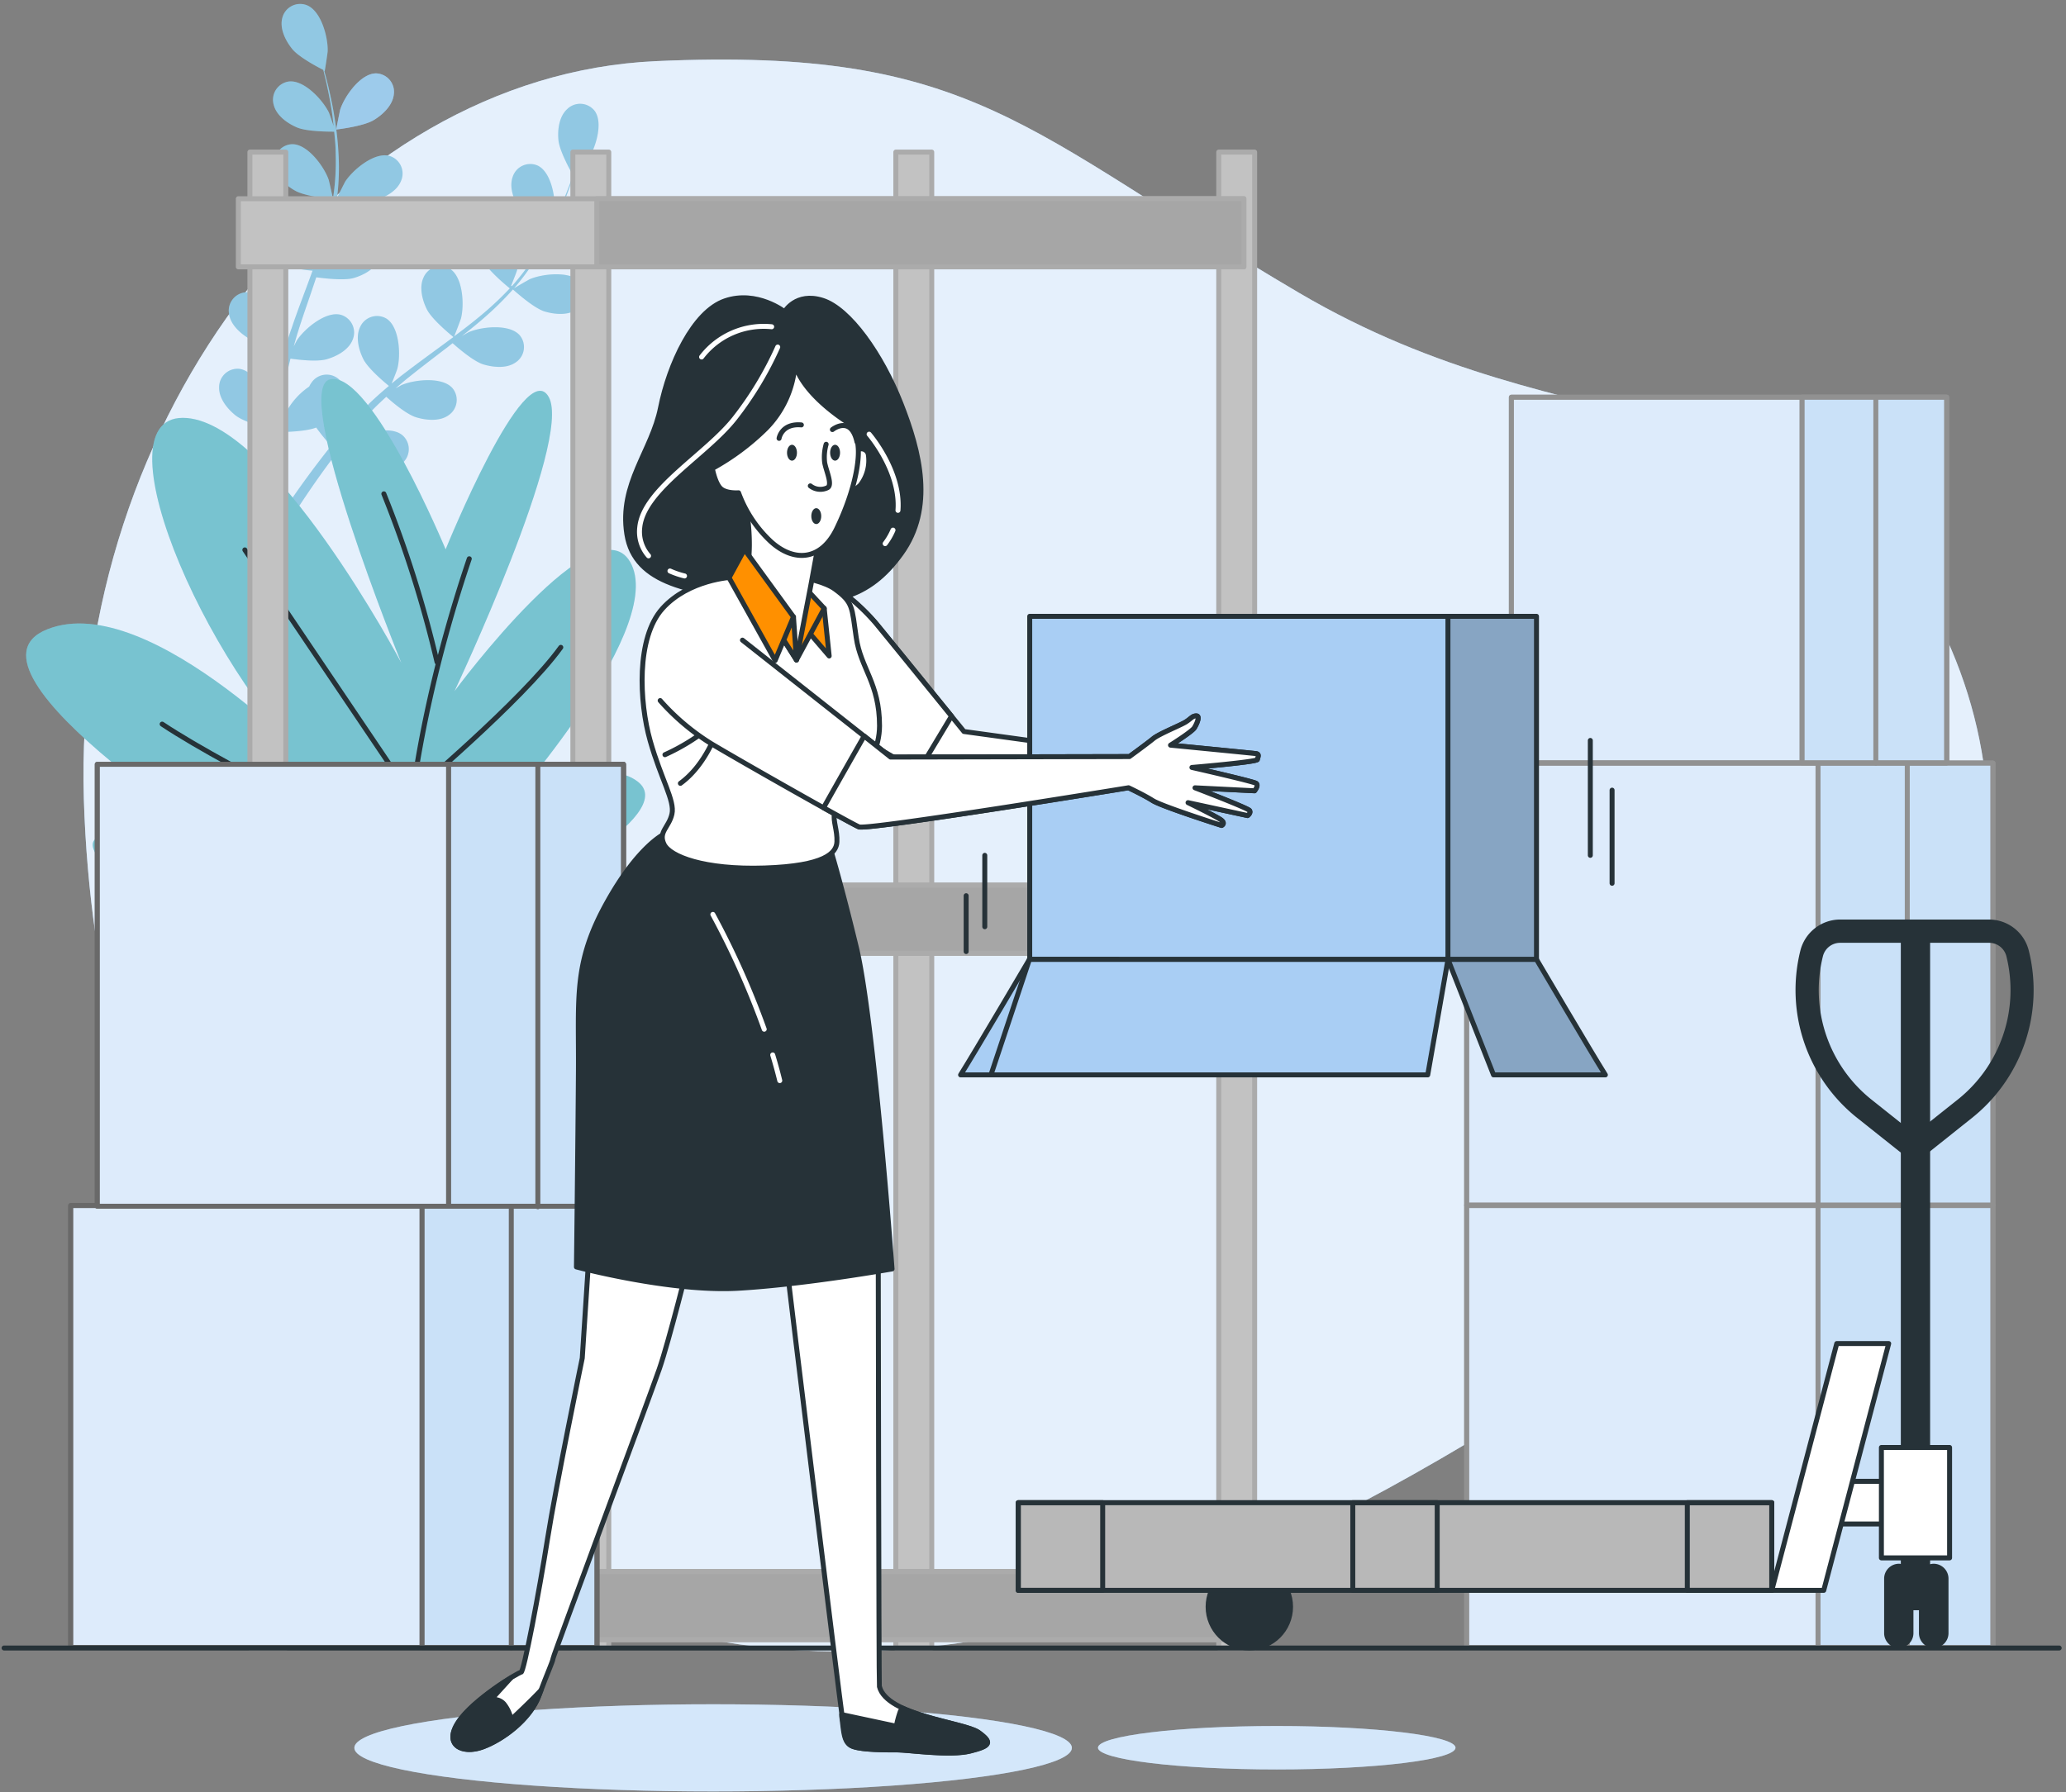 <svg width="416" height="361" xmlns="http://www.w3.org/2000/svg"><rect width="100%" height="100%" fill="#808080" stroke="none"/><g fill="none" fill-rule="evenodd"><g fill-rule="nonzero"><path d="M55.17 279.29s40.41 51.17 109.47 53.25c69.06 2.08 130.82-41 181.77-74.52 50.95-33.52 67.67-89.68 42.23-136-25.44-46.32-71.6-30.45-127-63C206.24 26.47 196.31 9.4 132 12.32 67.69 15.24 14.54 83.92 16.88 160.86c2.34 76.94 38.29 118.43 38.29 118.43z" fill="#A9CEF4"/><path d="M55.17 279.29s40.41 51.17 109.47 53.25c69.06 2.08 130.82-41 181.77-74.52 50.95-33.52 67.67-89.68 42.23-136-25.44-46.32-71.6-30.45-127-63C206.24 26.47 196.31 9.4 132 12.32 67.69 15.24 14.54 83.92 16.88 160.86c2.34 76.94 38.29 118.43 38.29 118.43z" fill="#FFF" opacity=".7"/></g><path d="M67.73 26.08c-.06 0 .7-3.73.77-4 .86-2.67 4.1-7.31 7.23-7.3A3.71 3.71 0 0179.3 19c-.23 2.2-2.21 4.08-4 5.16-2.1 1.31-7.57 1.92-7.57 1.92z" fill="#A9CEF4" fill-rule="nonzero"/><path d="M61.66 1c3 1.06 4.42 6.52 4.32 9.32 0 .24-.56 4-.61 4h-.06c.23.86.48 1.79.73 2.81.44 1.88.92 4 1.29 6.36.429 2.528.71 5.08.84 7.64a48.28 48.28 0 01-.29 8.6.36.36 0 000 .1c.39-.83 1.55-3.13 1.65-3.29 1.54-2.34 5.88-6 8.91-5.13a3.7 3.7 0 012.32 5c-.8 2.06-3.2 3.35-5.21 3.92-2.27.65-7.33-.11-7.73-.18a65.43 65.43 0 01-1.86 8.57c-.467 1.64-.973 3.277-1.52 4.91.35-.71.68-1.34.73-1.42 1.54-2.35 5.89-6 8.91-5.13a3.7 3.7 0 012.32 5c-.8 2.06-3.2 3.35-5.21 3.92-2.01.57-6.37 0-7.51-.15l-.63 1.88c-1 3-2.09 6-3 8.94-.33 1-.62 2.08-.91 3.12.32-.63.59-1.16.64-1.24 1.53-2.34 5.88-6 8.9-5.13a3.72 3.72 0 012.33 5c-.8 2.07-3.21 3.35-5.22 3.93-2.01.58-5.94.07-7.3-.12a66.29 66.29 0 00-.74 3.19c-.13.73-.3 1.41-.39 2.14l-.3 2.15c-.14 1.37-.3 2.78-.4 4.12-.08.93-.14 1.82-.2 2.72.32-1 1-3.07 1-3.23a14.42 14.42 0 014.8-5.46 3.63 3.63 0 01.41-.72 3.7 3.7 0 015.45-.85c2.38 2.05 1.78 7.67.69 10.25-.06.15-.95 1.72-1.52 2.71.43-.53.83-1.05 1.28-1.58.87-1.07 1.77-2.11 2.73-3.23l1.47-1.59c.48-.54 1.06-1 1.59-1.59 1.25-1.21 2.58-2.38 3.95-3.53-.93-.76-4.21-3.52-5.15-5.4-.94-1.88-1.61-4.51-.63-6.5a3.72 3.72 0 015.27-1.67c2.65 1.67 2.92 7.32 2.23 10 0 .17-.76 2.06-1.17 3.09.83-.68 1.65-1.36 2.51-2 2.48-1.91 5.05-3.78 7.6-5.65l2.33-1.72c-.33-.27-4.29-3.47-5.35-5.58-.93-1.87-1.61-4.51-.63-6.49a3.71 3.71 0 015.27-1.67c2.66 1.66 2.92 7.31 2.23 10-.05.2-1.08 2.92-1.37 3.6 1.7-1.27 3.39-2.55 5-3.89a64.65 64.65 0 006.2-5.77c-.15-.13-4.3-3.45-5.38-5.6-.94-1.87-1.61-4.52-.63-6.5a3.71 3.71 0 015.26-1.67c2.66 1.67 2.93 7.32 2.24 10 0 .18-.83 2.25-1.22 3.23l.15.1a48.44 48.44 0 005.09-6.84c.84-1.33 1.56-2.64 2.24-3.93-.84-.54-4.63-3.05-5.82-4.88-1.19-1.83-2.09-4.31-1.34-6.39a3.71 3.71 0 015.05-2.24c2.83 1.37 3.71 7 3.32 9.73 0 .15-.4 1.66-.69 2.75.29-.59.61-1.19.88-1.76 1-2.13 1.85-4.15 2.55-6 .4-1 .73-1.95 1-2.83-.55-1-2.69-4.84-2.9-7-.21-2.16.13-4.78 1.76-6.28a3.71 3.71 0 015.51.34c1.88 2.51.09 7.88-1.53 10.16-.14.2-2.69 3-2.72 3v-.06c-.28.85-.58 1.76-.94 2.74-.66 1.82-1.43 3.86-2.42 6a67.81 67.81 0 01-3.53 6.83 48.53 48.53 0 01-5 7l-.07.08c.78-.48 3-1.76 3.19-1.84 2.58-1.1 8.2-1.72 10.26.64a3.71 3.71 0 01-.82 5.46c-1.81 1.28-4.52 1-6.52.4-2.25-.72-6-4.14-6.34-4.42A65 65 0 0197 64.42c-1.29 1.11-2.63 2.19-4 3.26.69-.4 1.31-.75 1.4-.79 2.57-1.1 8.19-1.72 10.25.64a3.7 3.7 0 01-.82 5.46c-1.8 1.28-4.52 1-6.51.4-1.99-.6-5.32-3.5-6.18-4.27-.53.4-1 .81-1.57 1.22-2.51 1.92-5 3.83-7.45 5.79-.85.68-1.66 1.39-2.48 2.1l1.22-.68c2.57-1.1 8.19-1.73 10.25.63a3.72 3.72 0 01-.82 5.47c-1.8 1.28-4.52 1-6.51.39-1.99-.61-5-3.22-6-4.13-.81.75-1.63 1.5-2.38 2.26-.51.53-1 1-1.5 1.57l-1.44 1.62c-.87 1.07-1.78 2.16-2.61 3.22-.58.73-1.12 1.44-1.66 2.16.83-.7 2.51-2 2.66-2.12 2.37-1.48 7.84-3 10.23-.92a3.71 3.71 0 010 5.52c-1.6 1.54-4.32 1.7-6.38 1.38-2.28-.36-6.4-3-6.91-3.38-.9 1.19-1.76 2.34-2.56 3.45-2.77 3.83-4.93 7.13-6.41 9.45l-.15.24-1.92-.93.3-.46a193.635 193.635 0 019.62-13.17 40.65 40.65 0 01-3-3.69c-2.21.87-6.79.9-7.39.9-.09 1.48-.17 2.93-.23 4.29-.2 4.72-.18 8.66-.13 11.42v.32l-2.11-1c0-2.74.11-6.44.39-10.82.09-1.5.22-3.11.37-4.76-.59-.15-5.36-1.37-7.16-2.81-1.63-1.31-3.35-3.42-3.29-5.64a3.71 3.71 0 014.08-3.72c3.11.4 5.72 5.42 6.23 8.17 0 .17.16 2 .22 3.1.07-.67.12-1.33.2-2 .13-1.37.31-2.73.5-4.2.11-.71.23-1.42.34-2.14.11-.72.3-1.46.45-2.2.38-1.7.84-3.41 1.35-5.12-1.2-.12-5.45-.62-7.27-1.67-1.82-1.05-3.84-2.87-4.11-5.07a3.71 3.71 0 013.47-4.3c3.13-.07 6.47 4.49 7.39 7.14.06.16.51 2.13.74 3.22.31-1 .61-2.05 1-3.08 1-3 2.13-5.93 3.23-8.9.34-.91.66-1.82 1-2.73-.43 0-5.5-.53-7.54-1.7-1.81-1-3.83-2.87-4.11-5.07a3.72 3.72 0 013.47-4.3c3.14-.07 6.48 4.49 7.4 7.14.07.2.71 3 .84 3.76.72-2 1.43-4 2-6a64.85 64.85 0 002-8.24c-.2 0-5.49-.5-7.58-1.7-1.82-1-3.84-2.87-4.11-5.07a3.7 3.7 0 013.47-4.29c3.13-.08 6.47 4.48 7.39 7.13.06.17.56 2.33.77 3.37h.17a47.81 47.81 0 00.48-8.51c0-1.57-.15-3.06-.3-4.51-1 0-5.54 0-7.54-.87s-4.13-2.43-4.65-4.58a3.71 3.71 0 013-4.65c3.11-.43 6.93 3.75 8.14 6.27.06.14.58 1.61.93 2.69-.07-.66-.14-1.34-.23-2-.31-2.35-.75-4.48-1.15-6.37-.24-1.07-.47-2-.7-2.93-1-.5-4.92-2.56-6.26-4.22-1.34-1.66-2.54-4.07-2-6.21A3.71 3.71 0 0161.66 1z" fill="#A9CEF4" fill-rule="nonzero"/><path d="M118.34 49.29c-2.45-.1-7.35-2.61-7.35-2.61s2.63-2.73 2.82-2.88c2.19-1.74 7.45-3.83 10.06-2.09a3.7 3.7 0 01.65 5.48c-1.4 1.71-4.09 2.19-6.18 2.1z" fill="#A9CEF4" fill-rule="nonzero"/><g opacity=".5" fill-rule="nonzero"><path d="M67.73 26.08c-.06 0 .7-3.73.77-4 .86-2.67 4.1-7.31 7.23-7.3A3.71 3.71 0 0179.3 19c-.23 2.2-2.21 4.08-4 5.16-2.1 1.31-7.57 1.92-7.57 1.92z" fill="#91C8E2"/><path d="M61.66 1c3 1.06 4.42 6.52 4.32 9.32 0 .24-.56 4-.61 4h-.06c.23.86.48 1.79.73 2.81.44 1.88.92 4 1.29 6.36.429 2.528.71 5.08.84 7.64a48.28 48.28 0 01-.29 8.6.36.36 0 000 .1c.39-.83 1.55-3.13 1.65-3.29 1.54-2.34 5.88-6 8.91-5.13a3.7 3.7 0 012.32 5c-.8 2.06-3.2 3.35-5.21 3.92-2.27.65-7.33-.11-7.73-.18a65.43 65.43 0 01-1.86 8.57c-.467 1.64-.973 3.277-1.52 4.91.35-.71.68-1.34.73-1.42 1.54-2.35 5.89-6 8.91-5.13a3.7 3.7 0 012.32 5c-.8 2.06-3.2 3.35-5.21 3.92-2.01.57-6.37 0-7.51-.15l-.63 1.88c-1 3-2.09 6-3 8.94-.33 1-.62 2.08-.91 3.12.32-.63.59-1.16.64-1.24 1.53-2.34 5.88-6 8.9-5.13a3.72 3.72 0 012.33 5c-.8 2.07-3.21 3.35-5.22 3.93-2.01.58-5.94.07-7.3-.12a66.29 66.29 0 00-.74 3.19c-.13.73-.3 1.41-.39 2.14l-.3 2.15c-.14 1.37-.3 2.78-.4 4.12-.08.93-.14 1.82-.2 2.72.32-1 1-3.07 1-3.23a14.42 14.42 0 014.8-5.46 3.63 3.63 0 01.41-.72 3.7 3.7 0 015.45-.85c2.38 2.05 1.78 7.67.69 10.25-.06.15-.95 1.72-1.52 2.71.43-.53.83-1.05 1.28-1.58.87-1.07 1.77-2.11 2.73-3.23l1.47-1.59c.48-.54 1.06-1 1.59-1.59 1.25-1.21 2.58-2.38 3.95-3.53-.93-.76-4.21-3.52-5.15-5.4-.94-1.88-1.61-4.51-.63-6.5a3.72 3.72 0 015.27-1.67c2.65 1.67 2.92 7.32 2.23 10 0 .17-.76 2.06-1.17 3.09.83-.68 1.65-1.36 2.51-2 2.48-1.91 5.05-3.78 7.6-5.65l2.33-1.72c-.33-.27-4.29-3.47-5.35-5.58-.93-1.87-1.61-4.51-.63-6.49a3.71 3.71 0 015.27-1.67c2.66 1.66 2.92 7.31 2.23 10-.05.2-1.08 2.92-1.37 3.6 1.7-1.27 3.39-2.55 5-3.89a64.65 64.65 0 006.2-5.77c-.15-.13-4.3-3.45-5.38-5.6-.94-1.87-1.61-4.52-.63-6.5a3.71 3.71 0 015.26-1.67c2.66 1.67 2.93 7.32 2.24 10 0 .18-.83 2.25-1.22 3.23l.15.1a48.44 48.44 0 005.09-6.84c.84-1.33 1.56-2.64 2.24-3.93-.84-.54-4.63-3.05-5.82-4.88-1.19-1.83-2.09-4.31-1.34-6.39a3.71 3.71 0 015.05-2.24c2.83 1.37 3.71 7 3.32 9.73 0 .15-.4 1.66-.69 2.75.29-.59.61-1.19.88-1.76 1-2.13 1.85-4.15 2.55-6 .4-1 .73-1.95 1-2.83-.55-1-2.69-4.84-2.9-7-.21-2.16.13-4.78 1.76-6.28a3.71 3.71 0 015.51.34c1.88 2.51.09 7.88-1.53 10.16-.14.2-2.69 3-2.72 3v-.06c-.28.85-.58 1.76-.94 2.74-.66 1.82-1.43 3.86-2.42 6a67.81 67.81 0 01-3.53 6.83 48.53 48.53 0 01-5 7l-.07.08c.78-.48 3-1.76 3.19-1.84 2.58-1.1 8.2-1.72 10.26.64a3.71 3.71 0 01-.82 5.46c-1.81 1.28-4.52 1-6.52.4-2.25-.72-6-4.14-6.34-4.42A65 65 0 0197 64.42c-1.29 1.11-2.63 2.19-4 3.26.69-.4 1.31-.75 1.4-.79 2.57-1.1 8.19-1.72 10.25.64a3.7 3.7 0 01-.82 5.46c-1.8 1.28-4.52 1-6.51.4-1.99-.6-5.32-3.5-6.18-4.27-.53.4-1 .81-1.57 1.22-2.51 1.92-5 3.83-7.45 5.79-.85.68-1.66 1.39-2.48 2.1l1.22-.68c2.57-1.1 8.19-1.73 10.25.63a3.72 3.72 0 01-.82 5.47c-1.8 1.28-4.52 1-6.51.39-1.99-.61-5-3.22-6-4.13-.81.75-1.63 1.5-2.38 2.26-.51.53-1 1-1.5 1.57l-1.44 1.62c-.87 1.07-1.78 2.16-2.61 3.22-.58.73-1.12 1.44-1.66 2.16.83-.7 2.51-2 2.66-2.12 2.37-1.48 7.84-3 10.23-.92a3.71 3.71 0 010 5.52c-1.6 1.54-4.32 1.7-6.38 1.38-2.28-.36-6.4-3-6.91-3.38-.9 1.19-1.76 2.34-2.56 3.45-2.77 3.83-4.93 7.13-6.41 9.45l-.15.24-1.92-.93.3-.46a193.635 193.635 0 019.62-13.17 40.65 40.65 0 01-3-3.69c-2.21.87-6.79.9-7.39.9-.09 1.48-.17 2.93-.23 4.29-.2 4.72-.18 8.66-.13 11.42v.32l-2.11-1c0-2.74.11-6.44.39-10.82.09-1.5.22-3.11.37-4.76-.59-.15-5.36-1.37-7.16-2.81-1.63-1.31-3.35-3.42-3.29-5.64a3.71 3.71 0 014.08-3.72c3.11.4 5.72 5.42 6.23 8.17 0 .17.16 2 .22 3.1.07-.67.12-1.33.2-2 .13-1.37.31-2.73.5-4.2.11-.71.23-1.42.34-2.14.11-.72.3-1.46.45-2.2.38-1.7.84-3.41 1.35-5.12-1.2-.12-5.45-.62-7.27-1.67-1.82-1.05-3.84-2.87-4.11-5.07a3.71 3.71 0 013.47-4.3c3.13-.07 6.47 4.49 7.39 7.14.06.16.51 2.13.74 3.22.31-1 .61-2.05 1-3.08 1-3 2.13-5.93 3.23-8.9.34-.91.66-1.82 1-2.73-.43 0-5.5-.53-7.54-1.7-1.81-1-3.83-2.87-4.11-5.07a3.72 3.72 0 013.47-4.3c3.14-.07 6.48 4.49 7.4 7.14.07.2.71 3 .84 3.76.72-2 1.43-4 2-6a64.85 64.85 0 002-8.24c-.2 0-5.49-.5-7.58-1.7-1.82-1-3.84-2.87-4.11-5.07a3.7 3.7 0 013.47-4.29c3.13-.08 6.47 4.48 7.39 7.13.06.17.56 2.33.77 3.37h.17a47.81 47.81 0 00.48-8.51c0-1.57-.15-3.06-.3-4.51-1 0-5.54 0-7.54-.87s-4.13-2.43-4.65-4.58a3.71 3.71 0 013-4.65c3.11-.43 6.93 3.75 8.14 6.27.06.14.58 1.61.93 2.69-.07-.66-.14-1.34-.23-2-.31-2.35-.75-4.48-1.15-6.37-.24-1.07-.47-2-.7-2.93-1-.5-4.92-2.56-6.26-4.22-1.34-1.66-2.54-4.07-2-6.21A3.71 3.71 0 0161.66 1z" fill="#06A77D" opacity=".3"/><path d="M118.34 49.29c-2.45-.1-7.35-2.61-7.35-2.61s2.63-2.73 2.82-2.88c2.19-1.74 7.45-3.83 10.06-2.09a3.7 3.7 0 01.65 5.48c-1.4 1.71-4.09 2.19-6.18 2.1z" fill="#FFF"/></g><path d="M89.73 110.65S74.86 74.81 66.54 76.37c-8.32 1.56 14.27 57.14 14.27 57.14s-26.16-49.35-44-49.35S43.35 138.7 66 156.88c0 0-35.68-38.44-56.49-30.13C-11.3 135.06 51.08 174 51.08 174S14.81 162.59 19 171.43c4.19 8.84 15.46 10.38 15.46 10.38l9.54 2.08h52l8-3.11s33.3-16.63 24.38-23.38c-8.92-6.75-28.54 7.79-28.54 7.79s33.89-37.4 27.35-51.42c-6.54-14.02-35.68 25.45-35.68 25.45s23.79-50.39 19-59.22c-4.79-8.83-20.78 30.65-20.78 30.65z" fill="#A9CEF4" fill-rule="nonzero"/><path d="M89.73 110.65S74.86 74.81 66.54 76.37c-8.32 1.56 14.27 57.14 14.27 57.14s-26.16-49.35-44-49.35S43.35 138.7 66 156.88c0 0-35.68-38.44-56.49-30.13C-11.3 135.06 51.08 174 51.08 174S14.81 162.59 19 171.43c4.19 8.84 15.46 10.38 15.46 10.38L50 183.89h42l12-3.11s33.3-16.63 24.38-23.38c-8.92-6.75-28.54 7.79-28.54 7.79s33.89-37.4 27.35-51.42c-6.54-14.02-35.68 25.45-35.68 25.45s23.79-50.39 19-59.22c-4.79-8.83-20.78 30.65-20.78 30.65z" fill="#06A77D" fill-rule="nonzero" opacity=".3"/><path d="M94.49 112.54c-13.08 38.65-13.08 66-13.08 66s15.46.6 31.51-11.3M88 133.35a232.21 232.21 0 00-10.71-33.89" stroke="#263238" stroke-linecap="round" stroke-linejoin="round"/><path d="M49.3 110.75l33.29 49.36s22.6-19 30.33-29.73M82 172s-35.08-16.65-49.35-26.16" stroke="#263238" stroke-linecap="round" stroke-linejoin="round"/><g fill-rule="nonzero" stroke="#ABABAB" stroke-linecap="round" stroke-linejoin="round"><path fill="#C2C2C2" d="M180.38 30.63h7.23v301.29h-7.23zM50.32 30.63h7.23v301.29h-7.23zM115.35 30.63h7.23v301.29h-7.23zM245.4 30.63h7.23v301.29h-7.23z"/><path fill="#C2C2C2" d="M47.99 40.02h202.47v13.73H47.99z"/><path fill="#A6A6A6" d="M120.16 40.02h130.3v13.73h-130.3z"/><path fill="#C2C2C2" d="M47.99 178.27h202.47V192H47.99z"/><path fill="#A6A6A6" d="M120.16 178.27h130.3V192h-130.3z"/><path fill="#C2C2C2" d="M47.99 316.51h202.47v13.73H47.99z"/><path fill="#A6A6A6" d="M120.16 316.51h130.3v13.73h-130.3z"/></g><g><path fill="#A9CEF4" fill-rule="nonzero" d="M14.23 242.8h105.96v89.01H14.23z"/><path stroke="#696969" fill="#FFF" fill-rule="nonzero" opacity=".6" stroke-linecap="round" stroke-linejoin="round" d="M14.23 242.8h105.96v89.01H14.23z"/><path stroke="#696969" stroke-linecap="round" stroke-linejoin="round" d="M14.23 242.8h105.96v89.01H14.23z"/><path fill="#A9CEF4" fill-rule="nonzero" d="M84.98 242.8h35.21v89.01H84.98z"/><path stroke="#696969" fill="#FFF" fill-rule="nonzero" opacity=".39" stroke-linecap="round" stroke-linejoin="round" d="M84.98 242.8h35.21v89.01H84.98z"/><path stroke="#696969" stroke-linecap="round" stroke-linejoin="round" d="M84.98 242.8h35.21v89.01H84.98zM102.95 243.04v88.88"/><path fill="#A9CEF4" fill-rule="nonzero" d="M19.58 153.93h105.96v89.01H19.58z"/><path stroke="#696969" fill="#FFF" fill-rule="nonzero" opacity=".6" stroke-linecap="round" stroke-linejoin="round" d="M19.58 153.93h105.96v89.01H19.58z"/><path stroke="#696969" stroke-linecap="round" stroke-linejoin="round" d="M19.58 153.93h105.96v89.01H19.58z"/><path fill="#A9CEF4" fill-rule="nonzero" d="M90.33 153.93h35.21v89.01H90.33z"/><path stroke="#696969" fill="#FFF" fill-rule="nonzero" opacity=".39" stroke-linecap="round" stroke-linejoin="round" d="M90.33 153.93h35.21v89.01H90.33z"/><path stroke="#696969" stroke-linecap="round" stroke-linejoin="round" d="M90.33 153.93h35.21v89.01H90.33zM108.3 154.17v88.88"/><path fill="#A9CEF4" fill-rule="nonzero" d="M295.32 242.8h105.96v89.01H295.32z"/><path stroke="#919191" fill="#FFF" fill-rule="nonzero" opacity=".6" stroke-linecap="round" stroke-linejoin="round" d="M295.32 242.8h105.96v89.01H295.32z"/><path stroke="#919191" stroke-linecap="round" stroke-linejoin="round" d="M295.32 242.8h105.96v89.01H295.32z"/><path fill="#A9CEF4" fill-rule="nonzero" d="M366.07 242.8h35.21v89.01h-35.21z"/><path stroke="#919191" fill="#FFF" fill-rule="nonzero" opacity=".39" stroke-linecap="round" stroke-linejoin="round" d="M366.07 242.8h35.21v89.01h-35.21z"/><path stroke="#919191" stroke-linecap="round" stroke-linejoin="round" d="M366.07 242.8h35.21v89.01h-35.21zM384.04 243.04v88.88"/><path fill="#A9CEF4" fill-rule="nonzero" d="M295.32 153.7h105.96v89.01H295.32z"/><path stroke="#919191" fill="#FFF" fill-rule="nonzero" opacity=".6" stroke-linecap="round" stroke-linejoin="round" d="M295.32 153.7h105.96v89.01H295.32z"/><path stroke="#919191" stroke-linecap="round" stroke-linejoin="round" d="M295.32 153.7h105.96v89.01H295.32z"/><path fill="#A9CEF4" fill-rule="nonzero" d="M366.07 153.7h35.21v89.01h-35.21z"/><path stroke="#919191" fill="#FFF" fill-rule="nonzero" opacity=".39" stroke-linecap="round" stroke-linejoin="round" d="M366.07 153.7h35.21v89.01h-35.21z"/><path stroke="#919191" stroke-linecap="round" stroke-linejoin="round" d="M366.07 153.7h35.21v89.01h-35.21zM384.04 153.94v88.88"/><path fill="#A9CEF4" fill-rule="nonzero" d="M304.32 80h87.65v73.63h-87.65z"/><path stroke="#919191" fill="#FFF" fill-rule="nonzero" opacity=".6" stroke-linecap="round" stroke-linejoin="round" d="M304.32 80h87.65v73.63h-87.65z"/><path stroke="#919191" stroke-linecap="round" stroke-linejoin="round" d="M304.32 80h87.65v73.63h-87.65z"/><path fill="#A9CEF4" fill-rule="nonzero" d="M362.85 80h29.12v73.63h-29.12z"/><path stroke="#919191" fill="#FFF" fill-rule="nonzero" opacity=".39" stroke-linecap="round" stroke-linejoin="round" d="M362.85 80h29.12v73.63h-29.12z"/><path stroke="#919191" stroke-linecap="round" stroke-linejoin="round" d="M362.85 80h29.12v73.63h-29.12zM377.71 80.2v73.52"/></g><g transform="translate(205 185)"><path stroke="#263238" fill="#FFF" fill-rule="nonzero" stroke-linecap="round" stroke-linejoin="round" d="M162.03 113.35h13.73v8.59h-13.73z"/><circle stroke="#263238" fill="#263238" fill-rule="nonzero" stroke-linecap="round" stroke-linejoin="round" cx="46.56" cy="138.62" r="8.3"/><path stroke="#263238" fill="#263238" fill-rule="nonzero" stroke-linecap="round" stroke-linejoin="round" d="M178.24 1.24h4.9v137.57h-4.9z"/><path d="M180.53 49.36l-11.59-9.22a32.91 32.91 0 01-11.43-33.67 8.28 8.28 0 018-6.27h30a8.26 8.26 0 018 6.27 32.9 32.9 0 01-11.42 33.67l-11.56 9.22zm-15-44.47a3.57 3.57 0 00-3.48 2.72 28.18 28.18 0 009.79 28.86l8.67 6.9 8.68-6.9A28.2 28.2 0 00199 7.61a3.58 3.58 0 00-3.48-2.72h-29.99z" fill="#263238" fill-rule="nonzero"/><path fill="#FFF" fill-rule="nonzero" d="M.03 117.65h151.73v17.66H.03z"/><path stroke="#263238" fill="#000" fill-rule="nonzero" opacity=".28" stroke-linecap="round" stroke-linejoin="round" d="M.03 117.65h151.73v17.66H.03z"/><path stroke="#263238" stroke-linecap="round" stroke-linejoin="round" d="M.03 117.65h151.73v17.66H.03z"/><path stroke="#263238" stroke-linecap="round" stroke-linejoin="round" d="M.03 117.65h17v17.66h-17zM134.75 117.65h17v17.66h-17zM67.39 117.65h17v17.66h-17z"/><path stroke="#263238" fill="#FFF" fill-rule="nonzero" stroke-linecap="round" stroke-linejoin="round" d="M151.76 135.31h10.46L175.3 85.6h-10.46zM173.83 106.53h13.73v22.24h-13.73z"/><path d="M177.33 146.92a3 3 0 01-2.95-2.95V132.9a3 3 0 012.95-2.95 3 3 0 012.95 2.95V144a3 3 0 01-2.95 2.92zM184.34 146.92a3 3 0 01-2.95-2.95V132.9a3 3 0 012.95-2.95 3 3 0 013 2.95V144a3 3 0 01-3 2.92z" fill="#263238" fill-rule="nonzero"/></g><g stroke="#263238" stroke-linecap="round" stroke-linejoin="round"><path d="M.82 331.92h413.81"/></g><g transform="translate(71 59)"><ellipse fill="#A9CEF4" fill-rule="nonzero" cx="72.59" cy="293.03" rx="72.24" ry="8.78"/><ellipse fill="#FFF" fill-rule="nonzero" opacity=".5" cx="72.59" cy="293.03" rx="72.24" ry="8.78"/><path d="M222.08 293c0 2.42-16.13 4.38-36 4.38s-36-2-36-4.38 16.12-4.37 36-4.37 36 1.99 36 4.37z" fill="#A9CEF4" fill-rule="nonzero"/><path d="M222.08 293c0 2.42-16.13 4.38-36 4.38s-36-2-36-4.38 16.12-4.37 36-4.37 36 1.99 36 4.37z" fill="#FFF" fill-rule="nonzero" opacity=".5"/><path d="M87 3.79S81.41-.6 75 1.59c-6.41 2.19-11.27 12.87-13 21.55-1.73 8.68-8.38 15.26-6.78 25.44 1.6 10.18 13.17 11.77 27.14 13.27s21.55-.2 28.13-9.38c6.58-9.18 3.79-20.35-.1-30.23-3.89-9.88-10.37-19.05-15.76-20.75C89.24-.21 87 3.79 87 3.79z" stroke="#263238" fill="#263238" fill-rule="nonzero" stroke-linecap="round" stroke-linejoin="round"/><path d="M63.9 56a16.55 16.55 0 002.93 1M85.6 10.9A68.93 68.93 0 0177 25.18c-5.72 7.35-18.37 14.29-19.18 22a7.35 7.35 0 001.77 5.77M108.81 47.77a12.86 12.86 0 01-1.58 2.72M104 28.45s6.43 7.42 5.81 15.34M84.38 6.81a15.77 15.77 0 00-14.11 6.09" stroke="#FFF" stroke-linecap="round" stroke-linejoin="round"/><path d="M47.49 195.3l-1.25 19.24s-5.32 25.81-7 36.45c-1.68 10.64-4.76 26.82-5.32 26.82-.56 0-9.74 5.55-12.68 10.08-2.94 4.53.79 6.45 4.87 5 4.08-1.45 9.62-5.55 11.43-10.42 1.81-4.87 2.71-6.68 2.83-7.47.12-.79 19.47-52.74 21.39-58.29 1.92-5.55 6-21.85 6-21.85l9.51-32.26s10.18 33.17 10.3 34.64c.12 1.47 10.52 86.25 11 89.42.48 3.17.34 5.43 2.26 6.11 1.92.68 6.45.68 8.83.68s10.64 1.25 14.71.23 4.53-1.7 1.7-3.74-18.55-3.34-20-9.28c-.12-.45-.23-87.72-.23-87.72s-1.36-28.86-3.62-37h-52.3l-2.43 39.36z" stroke="#263238" fill="#FFF" fill-rule="nonzero" stroke-linecap="round" stroke-linejoin="round"/><path d="M26.1 292.87c4.07-1.48 9.62-5.55 11.43-10.42l.38-1c-2.31 2.46-6 5.88-6 5.88a7.3 7.3 0 00-1.47-3.17 2.65 2.65 0 00-2.61-.79l4-4.4c-3 1.86-8.4 5.66-10.52 8.93-3.03 4.51.69 6.44 4.79 4.97zM126 289.92c-1.94-1.39-9.91-2.44-15.23-4.87a1.8 1.8 0 00-.5.69 20 20 0 00-.79 2.94l-11-2.35v.31c.45 3.17.34 5.43 2.26 6.11 1.92.68 6.45.68 8.83.68s10.64 1.25 14.71.23 4.59-1.66 1.72-3.74zM62.73 109s-5.19 2.39-11.47 13.67c-6.87 12.31-5.69 19.15-5.79 34-.1 14.85-.4 39.5-.4 39.5s19 5.09 32.63 4.29c13.63-.8 30.92-3.89 30.92-3.89s-3.69-50.28-7.18-64.74c-3.49-14.46-5.59-21-5.59-21a82.83 82.83 0 01-20.35.3C63.93 110 62.73 109 62.73 109z" stroke="#263238" fill="#263238" fill-rule="nonzero" stroke-linecap="round" stroke-linejoin="round"/><path d="M84.59 153.47c.52 1.71 1 3.44 1.42 5.17M72.54 125.17a166.59 166.59 0 0110.34 23.12" stroke="#FFF" stroke-linecap="round" stroke-linejoin="round"/><path d="M190.12 99.44c-.6-.4-10.43-1.94-10.43-1.94l-1.92-.79s11.9.95 12 .45c.1-.5.5-1.1-.3-1.2-.8-.1-16.11-3.21-16.11-3.21s3.89-3.68 4.39-4.48c.5-.8 1.19-2.4.39-2.4-.8 0-1 .5-2.09 1.2-1.09.7-5.39 2.4-6.59 3.39-1.2.99-4.78 3.59-4.78 3.59l-41.58-5.72s-14.6-18-17.77-21.84a41.47 41.47 0 00-7.47-6.8c-3.06-1.35-3 .91-3 .91l6.39 28.4s16.53 9.85 17.55 9.85c1.02 0 45.68 1.48 45.68 1.48s3 1.4 4.88 2.59 13.87 5 13.87 5 .8-.4-.1-1.1c-.9-.7-6.68-3.49-6.68-3.49l12 2.6s.7-.5.4-1c-.3-.5-11-4.59-11-4.59l12 .6s.86-1.1.27-1.5z" stroke="#263238" fill="#FFF" fill-rule="nonzero" stroke-linecap="round" stroke-linejoin="round"/><path d="M120.59 85.24c-4.31-5.31-12.92-15.91-15.26-18.75a41.47 41.47 0 00-7.47-6.8c-3.06-1.35-3 .91-3 .91l6.39 28.4s7.46 4.44 12.66 7.36l6.68-11.12z" stroke="#263238" fill="#FFF" fill-rule="nonzero" stroke-linecap="round" stroke-linejoin="round"/><path d="M76.4 57.26s-8.68.4-14 6.29-4.69 18.85-2.49 26.63c2.2 7.78 5 12.07 4.39 14.77-.61 2.7-2.79 3.59-1.6 6.08s8.08 5.19 20.25 4.79c12.17-.4 14.47-3 14.57-5.28.1-2.28-.8-4.19-.5-5.59.3-1.4 9.08-9.18 9.08-17.76 0-8.58-3.79-11.57-4.69-17.76-.9-6.19-.6-7.08-4.29-9.78-3.69-2.7-15.83-4.09-20.72-2.39z" stroke="#263238" fill="#FFF" fill-rule="nonzero" stroke-linecap="round" stroke-linejoin="round"/><path d="M72.46 87a41.42 41.42 0 01-9.57 6M73.42 88S71.27 94.94 66 98.77" stroke="#263238" stroke-linecap="round" stroke-linejoin="round"/><path stroke="#263238" fill="#FF9000" fill-rule="nonzero" stroke-linecap="round" stroke-linejoin="round" d="M94.96 63.54l1 9.58-4.2-4.89z"/><path stroke="#263238" fill="#FF9000" fill-rule="nonzero" stroke-linecap="round" stroke-linejoin="round" d="M89.37 73.92l5.59-10.38-5.09-5.48z"/><path d="M78.6 40.3a42.56 42.56 0 011.29 10.58 39 39 0 01-.7 6.88l10.18 16.16 2.89-15 1.9-10.38s-11.57-.66-15.56-8.24z" stroke="#263238" fill="#FFF" fill-rule="nonzero" stroke-linecap="round" stroke-linejoin="round"/><path stroke="#263238" fill="#FF9000" fill-rule="nonzero" stroke-linecap="round" stroke-linejoin="round" d="M88.77 65.24l.6 8.68-2.99-4.69z"/><path stroke="#263238" fill="#FF9000" fill-rule="nonzero" stroke-linecap="round" stroke-linejoin="round" d="M75.8 57.36l9.28 16.66 3.69-8.78-9.87-13.57z"/><path fill="#A9CEF4" fill-rule="nonzero" d="M154.17 65.13h84.21v69.1h-84.21z"/><path fill="#000" fill-rule="nonzero" opacity=".2" d="M154.17 65.13h84.21v69.1h-84.21z"/><path stroke="#263238" stroke-linecap="round" stroke-linejoin="round" d="M154.17 65.13h84.21v69.1h-84.21z"/><path stroke="#263238" fill="#A9CEF4" fill-rule="nonzero" stroke-linecap="round" stroke-linejoin="round" d="M136.34 65.13h84.21v69.1h-84.21z"/><path d="M252.25 157.49c-2.7-4.28-13.87-23.26-13.87-23.26h-17.82l9.17 23.26h22.52z" fill="#A9CEF4" fill-rule="nonzero"/><path d="M252.25 157.49c-2.7-4.28-13.87-23.26-13.87-23.26h-17.82l9.17 23.26h22.52z" fill="#000" fill-rule="nonzero" opacity=".2"/><path d="M252.25 157.49c-2.7-4.28-13.87-23.26-13.87-23.26h-17.82l9.17 23.26h22.52z" stroke="#263238" stroke-linecap="round" stroke-linejoin="round"/><path d="M122.42 157.49c2.7-4.28 13.86-23.26 13.86-23.26h17.83l-9.17 23.26h-22.52z" stroke="#263238" fill="#A9CEF4" fill-rule="nonzero" stroke-linecap="round" stroke-linejoin="round"/><path stroke="#263238" fill="#A9CEF4" fill-rule="nonzero" stroke-linecap="round" stroke-linejoin="round" d="M136.28 134.23l-7.75 23.26h87.95l4.08-23.26z"/><path stroke="#263238" stroke-linecap="round" stroke-linejoin="round" d="M249.22 90.13v23.14M253.6 100.14v18.76M127.29 113.27v14.38M123.54 121.4v11.25"/><path d="M61.93 82.1a46.15 46.15 0 0010.28 8.68c6 3.59 28 16.06 29.73 16.76 1.73.7 54.27-7.88 54.27-7.88s3 1.4 4.89 2.59c1.89 1.19 13.87 5 13.87 5s.8-.4-.1-1.09c-.9-.69-6.68-3.5-6.68-3.5l12 2.6s.7-.5.4-1c-.3-.5-11-4.59-11-4.59l12 .6s.9-1.1.3-1.5c-.6-.4-12.89-3.2-12.89-3.2s13.07-1.1 13.17-1.6c.1-.5.5-1.09-.3-1.19-.8-.1-17.16-1.7-17.16-1.7s4.29-2.69 4.79-3.49c.5-.8 1.2-2.4.4-2.4-.8 0-1 .5-2.09 1.2-1.09.7-5.39 2.4-6.59 3.39-1.2.99-4.79 3.6-4.79 3.6l-48.08.1L78.5 69.93" stroke="#263238" fill="#FFF" fill-rule="nonzero" stroke-linecap="round" stroke-linejoin="round"/><path d="M181.85 92.78c-.79-.1-17.16-1.7-17.16-1.7s4.29-2.69 4.79-3.49c.5-.8 1.2-2.4.4-2.4-.8 0-1 .5-2.09 1.2-1.09.7-5.39 2.4-6.59 3.39-1.2.99-4.79 3.6-4.79 3.6l-48.08.1-5.33-4.23c-2 3.51-5.74 10.09-8.17 14.43 3.74 2.08 6.57 3.63 7.14 3.86 1.7.7 54.27-7.88 54.27-7.88s3 1.4 4.89 2.59c1.89 1.19 13.87 5 13.87 5s.8-.4-.1-1.09c-.9-.69-6.68-3.5-6.68-3.5l12 2.6s.7-.5.4-1c-.3-.5-11-4.59-11-4.59l12 .6s.9-1.1.3-1.5c-.6-.4-12.92-3.2-12.92-3.2s13.07-1.1 13.17-1.6c.1-.5.48-1.09-.32-1.19zM101.34 31.92a1.43 1.43 0 012.5.6 8.08 8.08 0 01-1.6 6.18c-1.1 1.1-2.1 1.4-2.1 0a63.83 63.83 0 011.2-6.78h0z" stroke="#263238" fill="#FFF" fill-rule="nonzero" stroke-linecap="round" stroke-linejoin="round"/><path d="M89.06 14.44a20.41 20.41 0 01-5.87 12.91 48.85 48.85 0 01-10.76 8s.58 3.13 1.76 4.11c1.18.98 3.52.79 3.52.79a25.37 25.37 0 006.46 9.78c4.69 4.3 10.17 3.91 13.3-2.54 3.13-6.45 4.7-12.92 4.31-16.64l-.39-3.72s-10.18-5.65-12.33-12.69z" stroke="#263238" fill="#FFF" fill-rule="nonzero" stroke-linecap="round" stroke-linejoin="round"/><ellipse fill="#263238" fill-rule="nonzero" cx="88.47" cy="32.18" rx="1" ry="1.6"/><ellipse fill="#263238" fill-rule="nonzero" cx="93.36" cy="44.95" rx="1" ry="1.6"/><ellipse fill="#263238" fill-rule="nonzero" cx="97.15" cy="32.18" rx="1" ry="1.6"/><path d="M95.35 30.48a9.4 9.4 0 00-.3 3.69c.3 1.7 1.7 4.59.5 5.09a3.29 3.29 0 01-3.39-.4M85.87 29.29s.48-3.06 4.49-2.71M96.61 27.52s3.74-3 4.95 2.49" stroke="#263238" stroke-linecap="round" stroke-linejoin="round"/></g></g></svg>